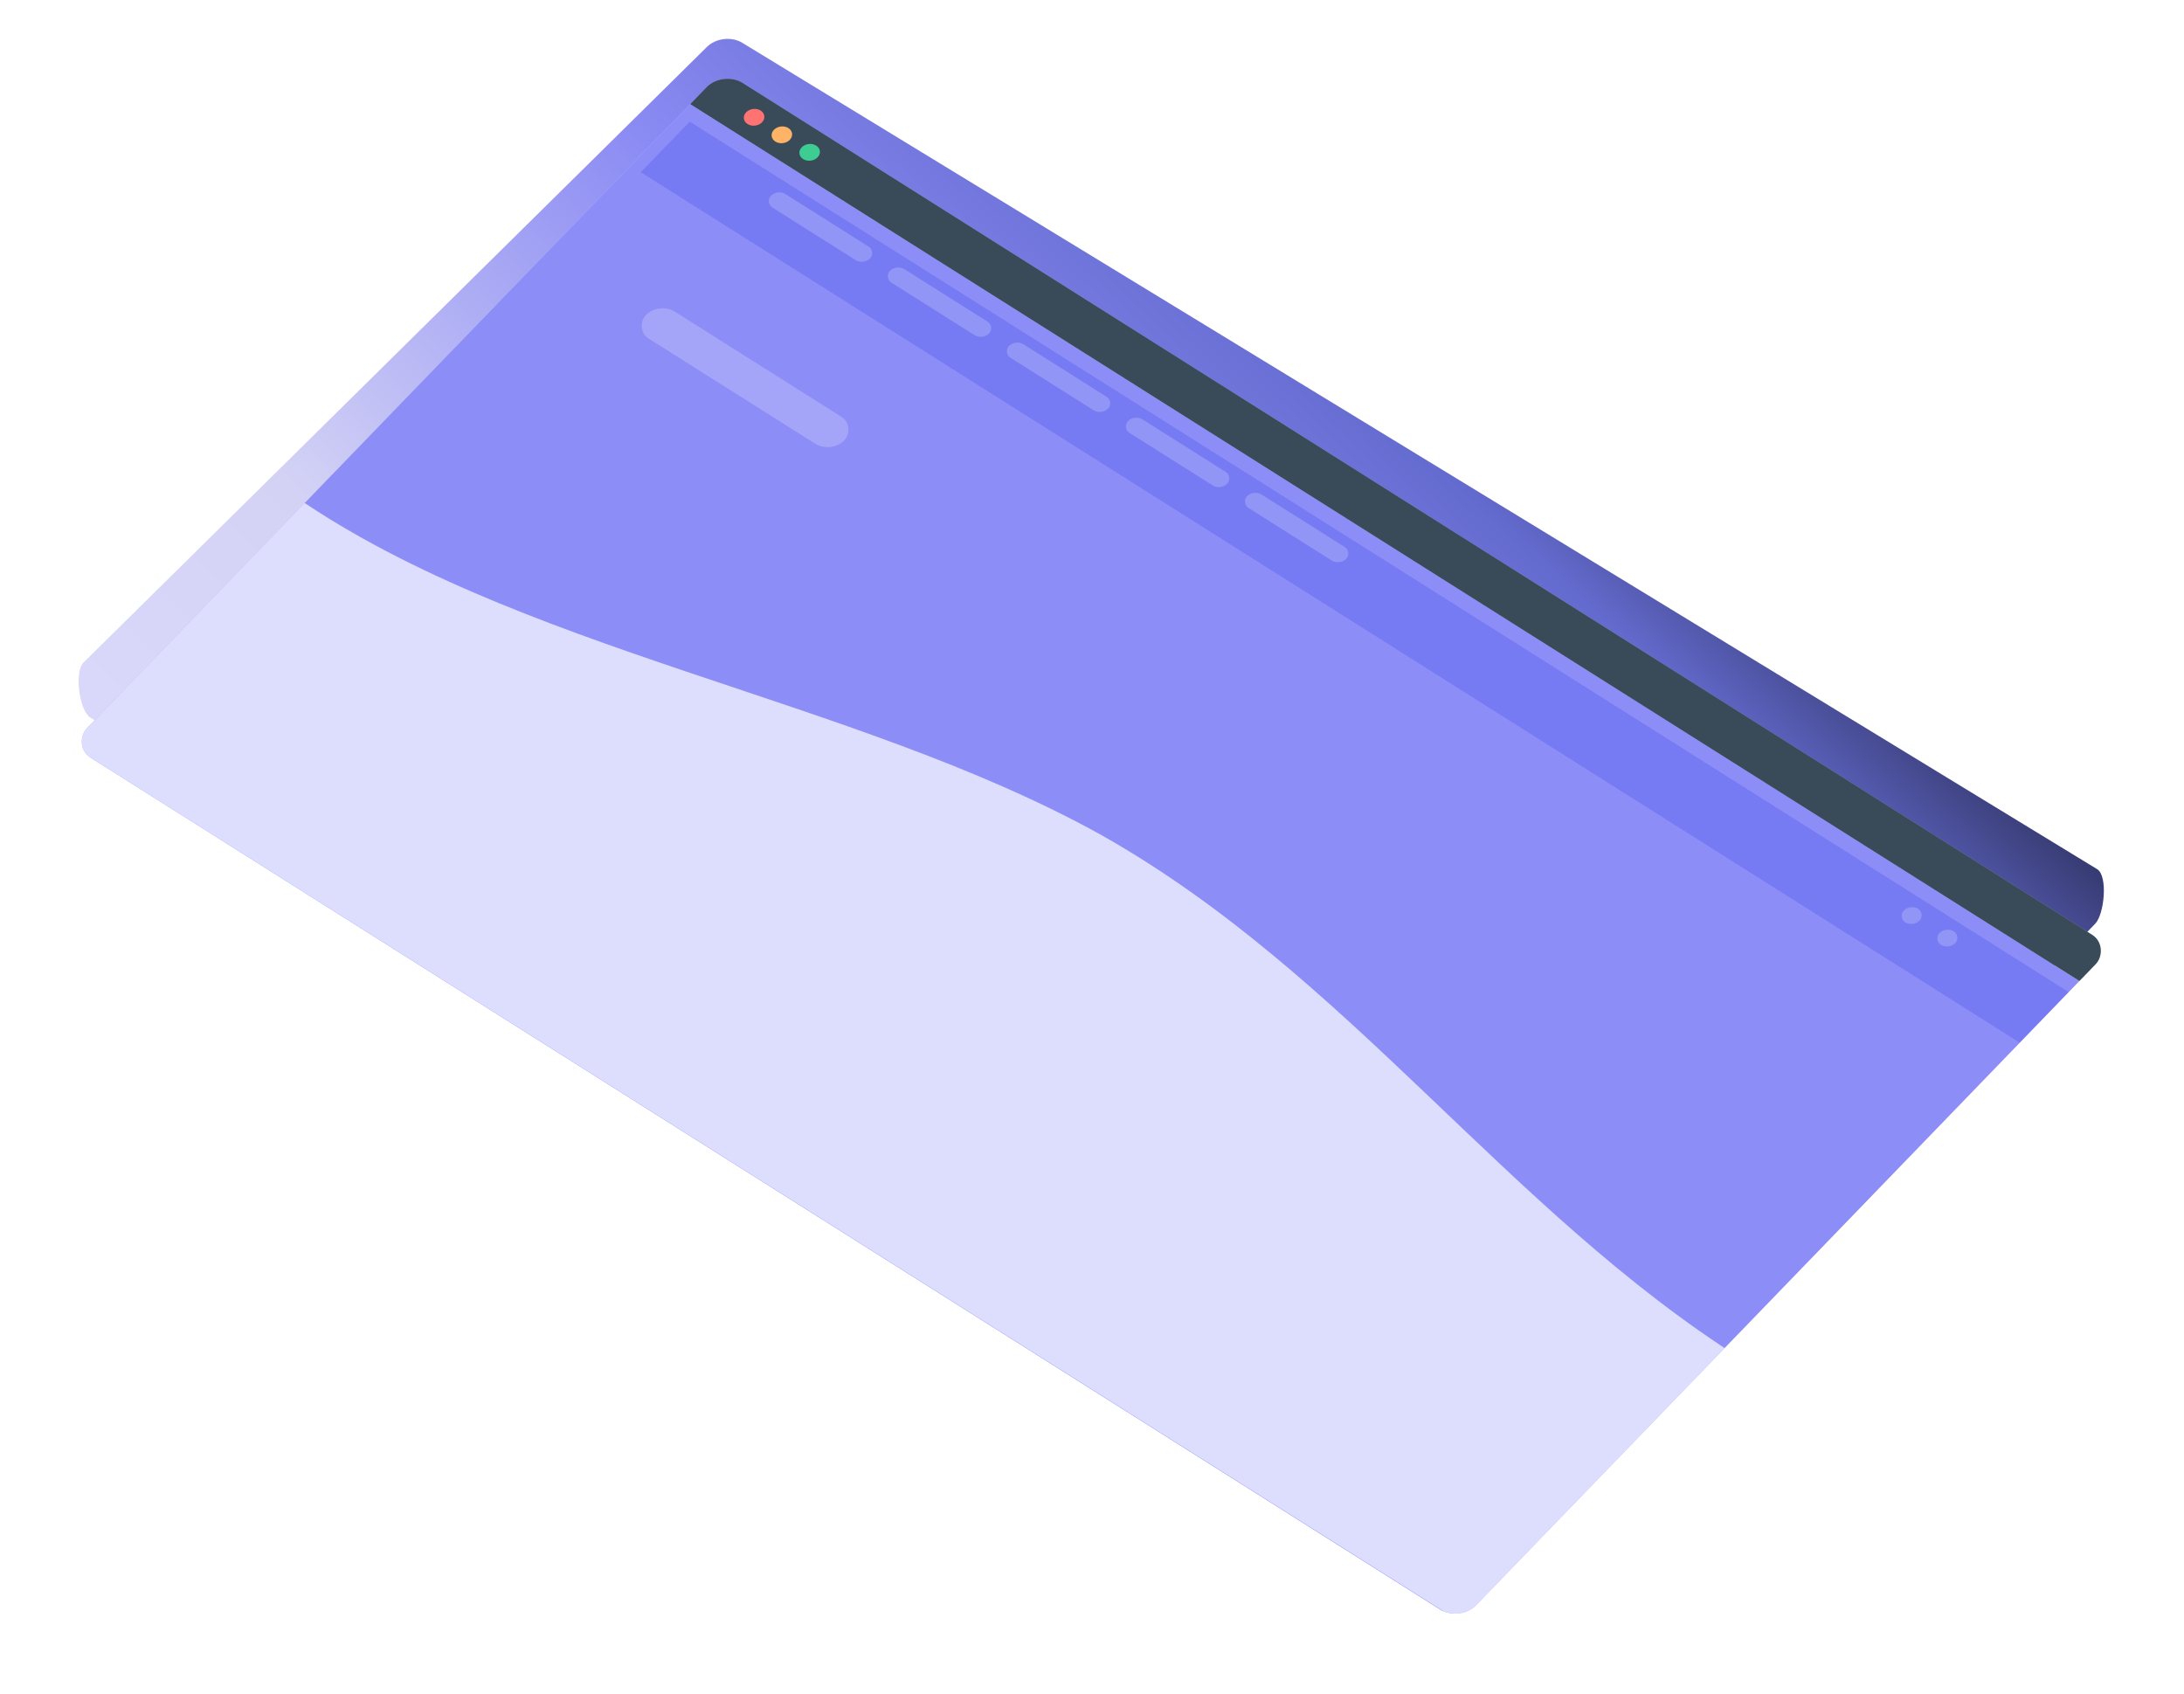 <svg width="931" height="722" viewBox="0 0 931 722" fill="none" xmlns="http://www.w3.org/2000/svg">
<path d="M301.161 20.187C305.001 16.218 311.901 15.389 316.571 18.336L894 370.5C898.671 373.447 897.011 389.748 893.171 393.718L628.962 666.836C625.122 670.806 618.223 671.634 613.552 668.687L38.457 305.829C33.786 302.882 31.66 286.469 35.5 282.5L301.161 20.187Z" fill="url(#paint0_linear_374_8912)"/>
<g filter="url(#filter0_bd_374_8912)">
<g clip-path="url(#clip0_374_8912)">
<rect width="700" height="400" rx="10" transform="matrix(0.846 0.534 -0.695 0.719 308.114 0)" fill="white" fill-opacity="0.4"/>
<rect width="700" height="380" transform="matrix(0.846 0.534 -0.695 0.719 294.208 14.375)" fill="#8D8DF7"/>
<rect width="700" height="20" transform="matrix(0.846 0.534 -0.695 0.719 308.114 0)" fill="#394B59"/>
<circle r="4" transform="matrix(0.846 0.534 -0.695 0.719 321.459 19.994)" fill="#FF7373"/>
<circle r="4" transform="matrix(0.846 0.534 -0.695 0.719 333.299 27.465)" fill="#FFB366"/>
<circle r="4" transform="matrix(0.846 0.534 -0.695 0.719 345.139 34.935)" fill="#3DCC91"/>
<path fill-rule="evenodd" clip-rule="evenodd" d="M-74.334 -125.564L-50.115 -66.128C-25.294 -7.314 24.348 110.313 121.615 178.709C218.28 247.728 363.172 266.893 469.483 325.941C575.19 385.613 641.712 485.791 743.199 549.825C844.687 613.858 981.139 641.748 1049.37 655.692L1116.99 670.26L934.929 858.46L884.185 826.444C833.441 794.427 731.954 730.393 630.467 666.359C528.979 602.325 427.492 538.292 326.005 474.258C224.517 410.224 123.03 346.191 21.543 282.157C-79.945 218.123 -181.432 154.089 -232.176 122.072L-282.919 90.055L-74.334 -125.564Z" fill="white" fill-opacity="0.7"/>
<g filter="url(#filter1_bd_374_8912)">
<rect width="700" height="30" transform="matrix(-0.846 -0.534 -0.695 0.719 886.218 387.905)" fill="#1A2EE3" fill-opacity="0.2"/>
</g>
<rect width="50" height="8" rx="4" transform="matrix(0.846 0.534 -0.695 0.719 331.384 50.562)" fill="white" fill-opacity="0.2"/>
<rect width="50" height="8" rx="4" transform="matrix(0.846 0.534 -0.695 0.719 382.128 82.579)" fill="white" fill-opacity="0.2"/>
<rect width="50" height="8" rx="4" transform="matrix(0.846 0.534 -0.695 0.719 432.871 114.597)" fill="white" fill-opacity="0.2"/>
<rect width="50" height="8" rx="4" transform="matrix(0.846 0.534 -0.695 0.719 483.615 146.613)" fill="white" fill-opacity="0.2"/>
<rect width="50" height="8" rx="4" transform="matrix(0.846 0.534 -0.695 0.719 534.359 178.63)" fill="white" fill-opacity="0.2"/>
<rect width="8" height="8" rx="4" transform="matrix(0.846 0.534 -0.695 0.719 814.294 355.257)" fill="white" fill-opacity="0.2"/>
<rect width="8" height="8" rx="4" transform="matrix(0.846 0.534 -0.695 0.719 829.518 364.862)" fill="white" fill-opacity="0.2"/>
<rect width="100" height="16" rx="8" transform="matrix(0.846 0.534 -0.695 0.719 280.872 98.554)" fill="white" fill-opacity="0.2"/>
</g>
</g>
<defs>
<filter id="filter0_bd_374_8912" x="-30" y="-60" width="990.124" height="781.023" filterUnits="userSpaceOnUse" color-interpolation-filters="sRGB">
<feFlood flood-opacity="0" result="BackgroundImageFix"/>
<feGaussianBlur in="BackgroundImage" stdDeviation="30"/>
<feComposite in2="SourceAlpha" operator="in" result="effect1_backgroundBlur_374_8912"/>
<feColorMatrix in="SourceAlpha" type="matrix" values="0 0 0 0 0 0 0 0 0 0 0 0 0 0 0 0 0 0 127 0" result="hardAlpha"/>
<feOffset dy="30"/>
<feGaussianBlur stdDeviation="15"/>
<feColorMatrix type="matrix" values="0 0 0 0 0.269 0 0 0 0 0.167 0 0 0 0 0.487 0 0 0 0.15 0"/>
<feBlend mode="normal" in2="effect1_backgroundBlur_374_8912" result="effect2_dropShadow_374_8912"/>
<feBlend mode="normal" in="SourceGraphic" in2="effect2_dropShadow_374_8912" result="shape"/>
</filter>
<filter id="filter1_bd_374_8912" x="226.893" y="-32.082" width="705.782" height="488.005" filterUnits="userSpaceOnUse" color-interpolation-filters="sRGB">
<feFlood flood-opacity="0" result="BackgroundImageFix"/>
<feGaussianBlur in="BackgroundImage" stdDeviation="23.228"/>
<feComposite in2="SourceAlpha" operator="in" result="effect1_backgroundBlur_374_8912"/>
<feColorMatrix in="SourceAlpha" type="matrix" values="0 0 0 0 0 0 0 0 0 0 0 0 0 0 0 0 0 0 127 0" result="hardAlpha"/>
<feOffset dy="7.74"/>
<feGaussianBlur stdDeviation="7.743"/>
<feColorMatrix type="matrix" values="0 0 0 0 0.162 0 0 0 0 0.155 0 0 0 0 0.508 0 0 0 0.15 0"/>
<feBlend mode="normal" in2="effect1_backgroundBlur_374_8912" result="effect2_dropShadow_374_8912"/>
<feBlend mode="normal" in="SourceGraphic" in2="effect2_dropShadow_374_8912" result="shape"/>
</filter>
<linearGradient id="paint0_linear_374_8912" x1="886" y1="245.5" x2="455.5" y2="694.5" gradientUnits="userSpaceOnUse">
<stop/>
<stop offset="0.248" stop-color="#646BCF"/>
<stop offset="0.466" stop-color="#8B8BF4"/>
<stop offset="0.802" stop-color="#D3D2F5"/>
<stop offset="1" stop-color="#D9D8FA"/>
</linearGradient>
<clipPath id="clip0_374_8912">
<rect width="700" height="400" rx="10" transform="matrix(0.846 0.534 -0.695 0.719 308.114 0)" fill="white"/>
</clipPath>
</defs>
</svg>
